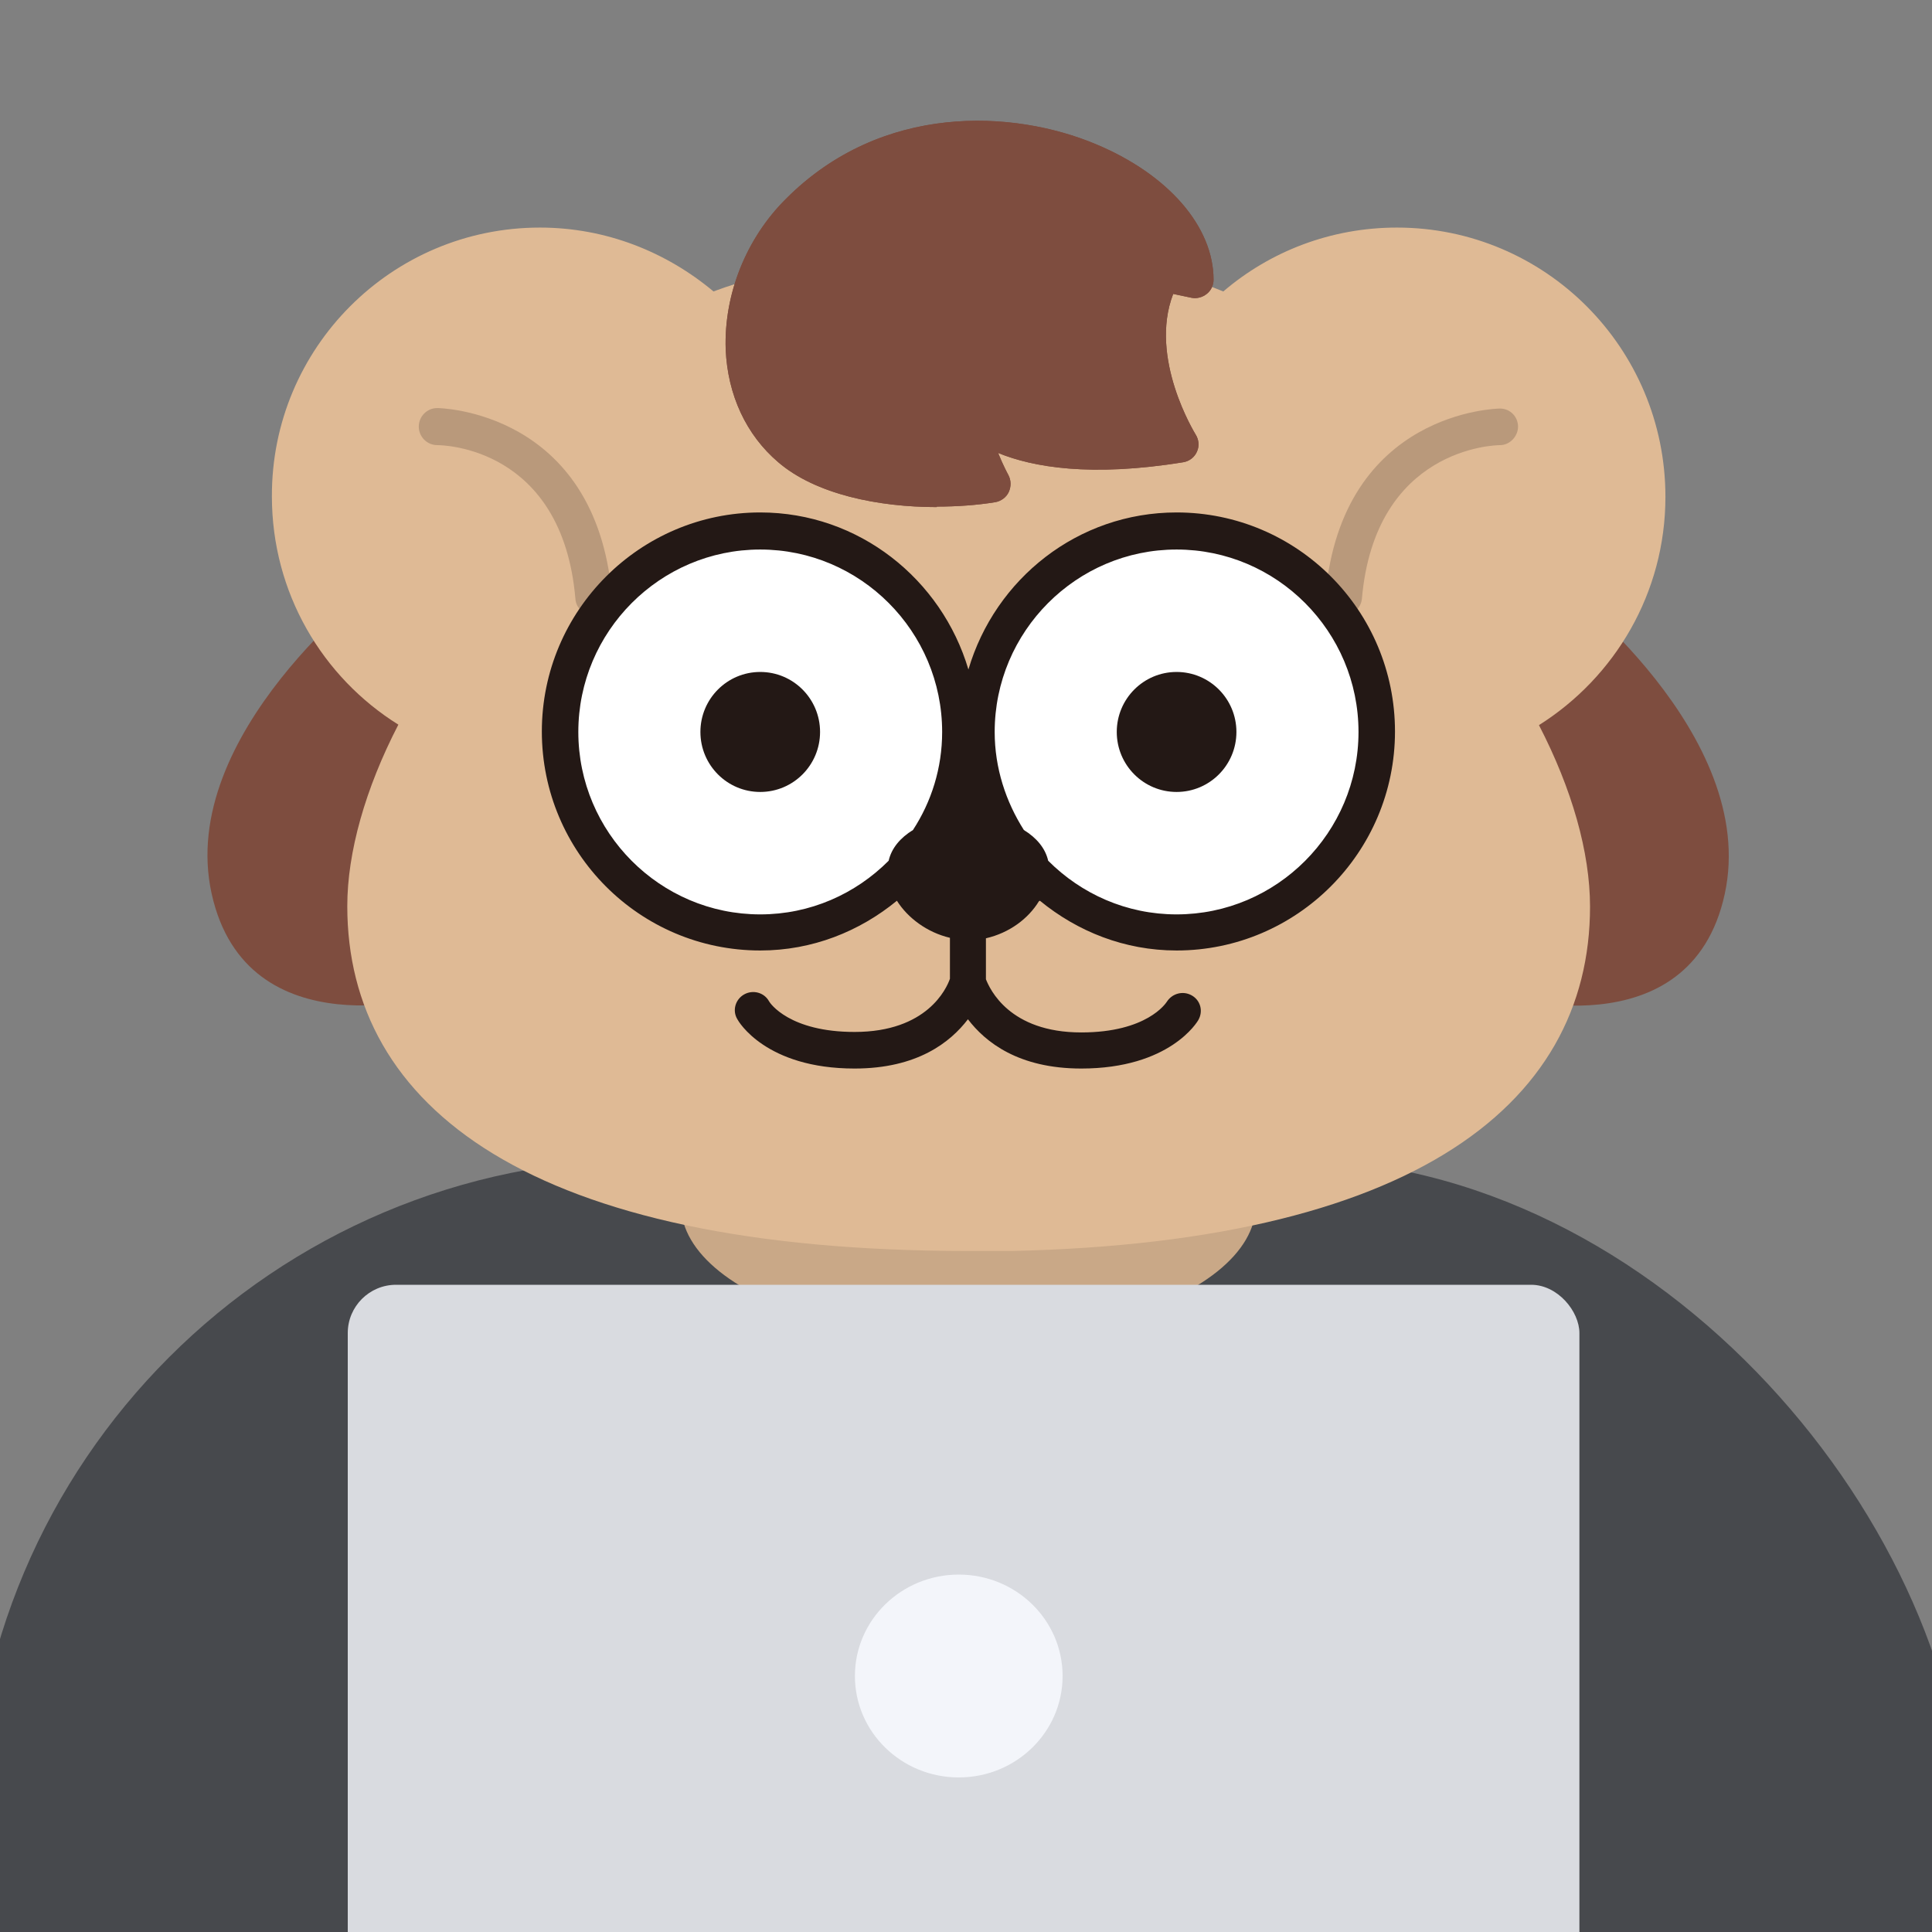 <svg width="400" height="400" viewBox="0 0 400 400" fill="none" xmlns="http://www.w3.org/2000/svg">
<rect x="0" y="0" width="400" height="400" fill="#808080" stroke="none"/>
<g clip-path="url(#clip0_43_496)">
<g clip-path="url(#clip1_43_496)">
<rect x="-6" y="240" width="413" height="309" rx="140" fill="#47494D"/>
<ellipse cx="200.5" cy="249.5" rx="59.5" ry="27.5" fill="#C9A887"/>
<g clip-path="url(#clip2_43_496)">
<path d="M90.532 206.08C90.532 206.08 51.056 217.997 43.806 184.972C36.555 151.948 77.944 120.741 77.944 120.741L106.645 150.837L90.431 205.979L90.532 206.08Z" fill="#7E4D3F"/>
<path d="M310.468 206.08C310.468 206.08 349.944 218.098 357.094 185.073C364.244 152.049 322.955 120.842 322.955 120.842L294.255 150.938L310.468 206.08Z" fill="#7E4D3F"/>
<path d="M200.5 259C109.565 259 71.902 229.106 71.902 187.598C71.902 176.489 75.628 163.259 82.476 150.029C66.766 140.233 56.293 122.761 56.293 102.764C56.192 72.062 81.066 47.117 111.78 47.117C125.476 47.117 137.963 52.167 147.731 60.347C147.731 60.347 201.708 39.038 253.269 60.347C262.936 52.066 275.524 47.117 289.22 47.117C319.934 47.117 344.808 72.062 344.808 102.865C344.808 122.761 334.335 140.233 318.625 150.13C325.473 163.36 329.199 176.489 329.199 187.699C329.199 229.207 291.536 259.101 200.601 259.101" fill="#DFBA95"/>
<path opacity="0.2" d="M122.858 127.407C120.944 127.407 119.232 125.892 119.132 123.973C116.413 92.463 91.539 92.16 90.532 92.16C88.417 92.16 86.705 90.443 86.705 88.322C86.705 86.201 88.417 84.485 90.532 84.485C90.834 84.485 123.261 84.889 126.684 123.165C126.886 125.286 125.375 127.104 123.261 127.306C123.16 127.306 123.059 127.306 122.958 127.306L122.858 127.407Z" fill="#231815"/>
<path opacity="0.2" d="M278.142 127.406C278.142 127.406 277.941 127.406 277.84 127.406C275.725 127.204 274.215 125.387 274.416 123.266C277.84 84.99 310.267 84.586 310.569 84.586C312.683 84.586 314.295 86.302 314.295 88.322C314.295 90.342 312.583 92.16 310.569 92.16C309.461 92.16 284.688 92.766 281.969 123.973C281.768 125.892 280.156 127.406 278.243 127.406H278.142Z" fill="#231815"/>
<path d="M200.198 85.293C201.406 93.271 205.434 100.341 205.434 100.341C193.149 102.259 173.411 101.249 163.542 92.867C149.141 80.445 152.162 56.914 165.354 43.886C195.868 13.588 247.528 34.796 247.528 58.126L240.781 56.712C232.02 72.769 244.407 92.16 244.407 92.16C209.463 97.816 200.299 85.394 200.299 85.394L200.198 85.293Z" fill="#7E4D3F"/>
<path d="M193.954 104.986C181.87 104.986 168.879 102.36 161.125 95.695C154.479 90.039 150.652 81.758 150.249 72.365C149.846 60.953 154.479 49.339 162.736 41.159C182.575 21.263 209.765 22.677 226.884 29.848C241.889 36.109 251.254 46.915 251.254 57.924C251.254 59.035 250.751 60.145 249.845 60.852C248.938 61.559 247.831 61.862 246.723 61.66L242.896 60.852C237.76 74.183 247.428 89.736 247.528 89.938C248.233 91.049 248.334 92.362 247.831 93.473C247.327 94.685 246.219 95.493 245.011 95.695C225.776 98.826 213.793 96.705 206.643 93.776C207.751 96.503 208.758 98.321 208.758 98.321C209.362 99.432 209.362 100.744 208.858 101.855C208.355 102.966 207.247 103.774 206.039 103.976C202.313 104.582 198.184 104.885 193.954 104.885V104.986ZM202.413 32.574C190.732 32.574 178.245 36.311 167.973 46.511C161.326 53.076 157.399 62.872 157.802 72.063C158.003 77.213 159.514 84.384 165.959 89.938C173.109 96.099 187.711 98.119 199.694 97.21C198.486 94.18 197.076 90.14 196.472 85.898C196.17 84.182 197.177 82.465 198.788 81.859C200.299 81.152 202.111 81.657 203.219 83.071C203.521 83.374 211.477 92.362 238.465 89.13C235.041 81.758 230.409 67.619 237.357 54.894C238.163 53.48 239.875 52.672 241.386 52.975L242.695 53.278C240.278 47.016 233.43 40.957 223.964 37.018C217.821 34.493 210.369 32.776 202.413 32.776V32.574Z" fill="#7E4D3F"/>
<path d="M200.198 89.029C198.385 89.029 196.774 87.716 196.472 85.798C195.968 82.364 195.968 79.233 196.472 76.405C196.875 74.385 198.788 72.972 200.903 73.376C202.917 73.779 204.327 75.799 203.924 77.819C203.521 79.839 203.521 82.162 203.924 84.687C204.226 86.808 202.816 88.726 200.701 89.029C200.5 89.029 200.299 89.029 200.198 89.029Z" fill="#7E4D3F"/>
<path d="M193.954 104.986C181.87 104.986 168.879 102.36 161.125 95.695C154.479 90.039 150.652 81.758 150.249 72.365C149.846 60.953 154.479 49.339 162.736 41.159C182.575 21.263 209.765 22.677 226.884 29.848C241.889 36.109 251.254 46.915 251.254 57.924C251.254 59.035 250.751 60.145 249.845 60.852C248.938 61.559 247.831 61.862 246.723 61.66L242.896 60.852C237.76 74.183 247.428 89.736 247.528 89.938C248.233 91.049 248.334 92.362 247.831 93.473C247.327 94.685 246.219 95.493 245.011 95.695C225.776 98.826 213.793 96.705 206.643 93.776C207.751 96.503 208.758 98.321 208.758 98.321C209.362 99.432 209.362 100.744 208.858 101.855C208.355 102.966 207.247 103.774 206.039 103.976C202.313 104.582 198.184 104.885 193.954 104.885V104.986ZM202.413 32.574C190.732 32.574 178.245 36.311 167.973 46.511C161.326 53.076 157.399 62.872 157.802 72.063C158.003 77.213 159.514 84.384 165.959 89.938C173.109 96.099 187.711 98.119 199.694 97.21C198.486 94.18 197.076 90.14 196.472 85.898C196.17 84.182 197.177 82.465 198.788 81.859C200.299 81.152 202.111 81.657 203.219 83.071C203.521 83.374 211.477 92.362 238.465 89.13C235.041 81.758 230.409 67.619 237.357 54.894C238.163 53.48 239.875 52.672 241.386 52.975L242.695 53.278C240.278 47.016 233.43 40.957 223.964 37.018C217.821 34.493 210.369 32.776 202.413 32.776V32.574Z" fill="#7E4D3F"/>
<path d="M157.399 193.052C180.257 193.052 198.788 174.468 198.788 151.544C198.788 128.62 180.257 110.036 157.399 110.036C134.54 110.036 116.01 128.62 116.01 151.544C116.01 174.468 134.54 193.052 157.399 193.052Z" fill="white"/>
<path d="M243.601 193.052C266.46 193.052 284.99 174.468 284.99 151.544C284.99 128.62 266.46 110.036 243.601 110.036C220.742 110.036 202.212 128.62 202.212 151.544C202.212 174.468 220.742 193.052 243.601 193.052Z" fill="white"/>
<path d="M157.399 163.966C164.24 163.966 169.785 158.404 169.785 151.544C169.785 144.683 164.24 139.122 157.399 139.122C150.558 139.122 145.012 144.683 145.012 151.544C145.012 158.404 150.558 163.966 157.399 163.966Z" fill="#231815"/>
<path d="M243.601 163.966C250.442 163.966 255.987 158.404 255.987 151.544C255.987 144.683 250.442 139.122 243.601 139.122C236.76 139.122 231.214 144.683 231.214 151.544C231.214 158.404 236.76 163.966 243.601 163.966Z" fill="#231815"/>
<path d="M200.701 172.348C202.87 172.348 204.629 170.585 204.629 168.41C204.629 166.234 202.87 164.471 200.701 164.471C198.532 164.471 196.774 166.234 196.774 168.41C196.774 170.585 198.532 172.348 200.701 172.348Z" fill="white"/>
<path d="M215.303 186.487C223.058 192.85 232.826 196.789 243.601 196.789C268.475 196.789 288.817 176.489 288.817 151.443C288.817 126.397 268.575 106.097 243.601 106.097C223.158 106.097 206.039 119.832 200.5 138.617C194.961 119.933 177.842 106.097 157.399 106.097C132.525 106.097 112.183 126.397 112.183 151.443C112.183 176.489 132.425 196.789 157.399 196.789C168.174 196.789 177.942 192.85 185.697 186.487C187.912 190.022 191.94 193.052 196.673 194.163V202.646C195.968 204.666 191.94 213.654 176.935 213.654C163.441 213.654 159.413 207.696 159.212 207.292C158.205 205.474 155.888 204.868 154.076 205.878C152.263 206.888 151.558 209.211 152.666 211.029C152.867 211.433 158.507 221.229 176.935 221.229C189.926 221.229 196.774 215.775 200.399 211.029C204.025 215.775 210.872 221.229 223.863 221.229C242.191 221.229 247.931 211.534 248.133 211.13C249.14 209.312 248.535 207.09 246.723 206.08C244.91 205.07 242.695 205.676 241.587 207.393C241.386 207.696 237.458 213.755 223.863 213.755C208.959 213.755 204.931 204.767 204.125 202.747V194.264C208.959 193.153 212.886 190.224 215.102 186.588L215.303 186.487ZM243.601 113.773C264.346 113.773 281.264 130.739 281.264 151.544C281.264 172.348 264.346 189.315 243.601 189.315C233.229 189.315 223.863 185.073 217.015 178.206C216.411 175.58 214.598 173.459 211.98 171.843C208.254 165.986 205.938 159.017 205.938 151.544C205.938 130.739 222.856 113.773 243.601 113.773ZM119.736 151.544C119.736 130.739 136.654 113.773 157.399 113.773C178.144 113.773 195.062 130.739 195.062 151.544C195.062 159.017 192.847 165.986 189.02 171.843C186.402 173.459 184.589 175.58 183.985 178.206C177.137 185.073 167.771 189.315 157.399 189.315C136.654 189.315 119.736 172.348 119.736 151.544Z" fill="#231815"/>
</g>
</g>
<rect x="72" y="266" width="255" height="162" rx="10" fill="#D9DBE0"/>
<ellipse cx="198.5" cy="347" rx="21.5" ry="21" fill="#F3F5FA"/>
</g>
<defs>
<clipPath id="clip0_43_496">
<rect width="400" height="400" fill="white"/>
</clipPath>
<clipPath id="clip1_43_496">
<rect width="503" height="503" fill="white" transform="translate(-51 -93)"/>
</clipPath>
<clipPath id="clip2_43_496">
<rect width="315" height="234" fill="white" transform="translate(43 25)"/>
</clipPath>
</defs>
</svg>
